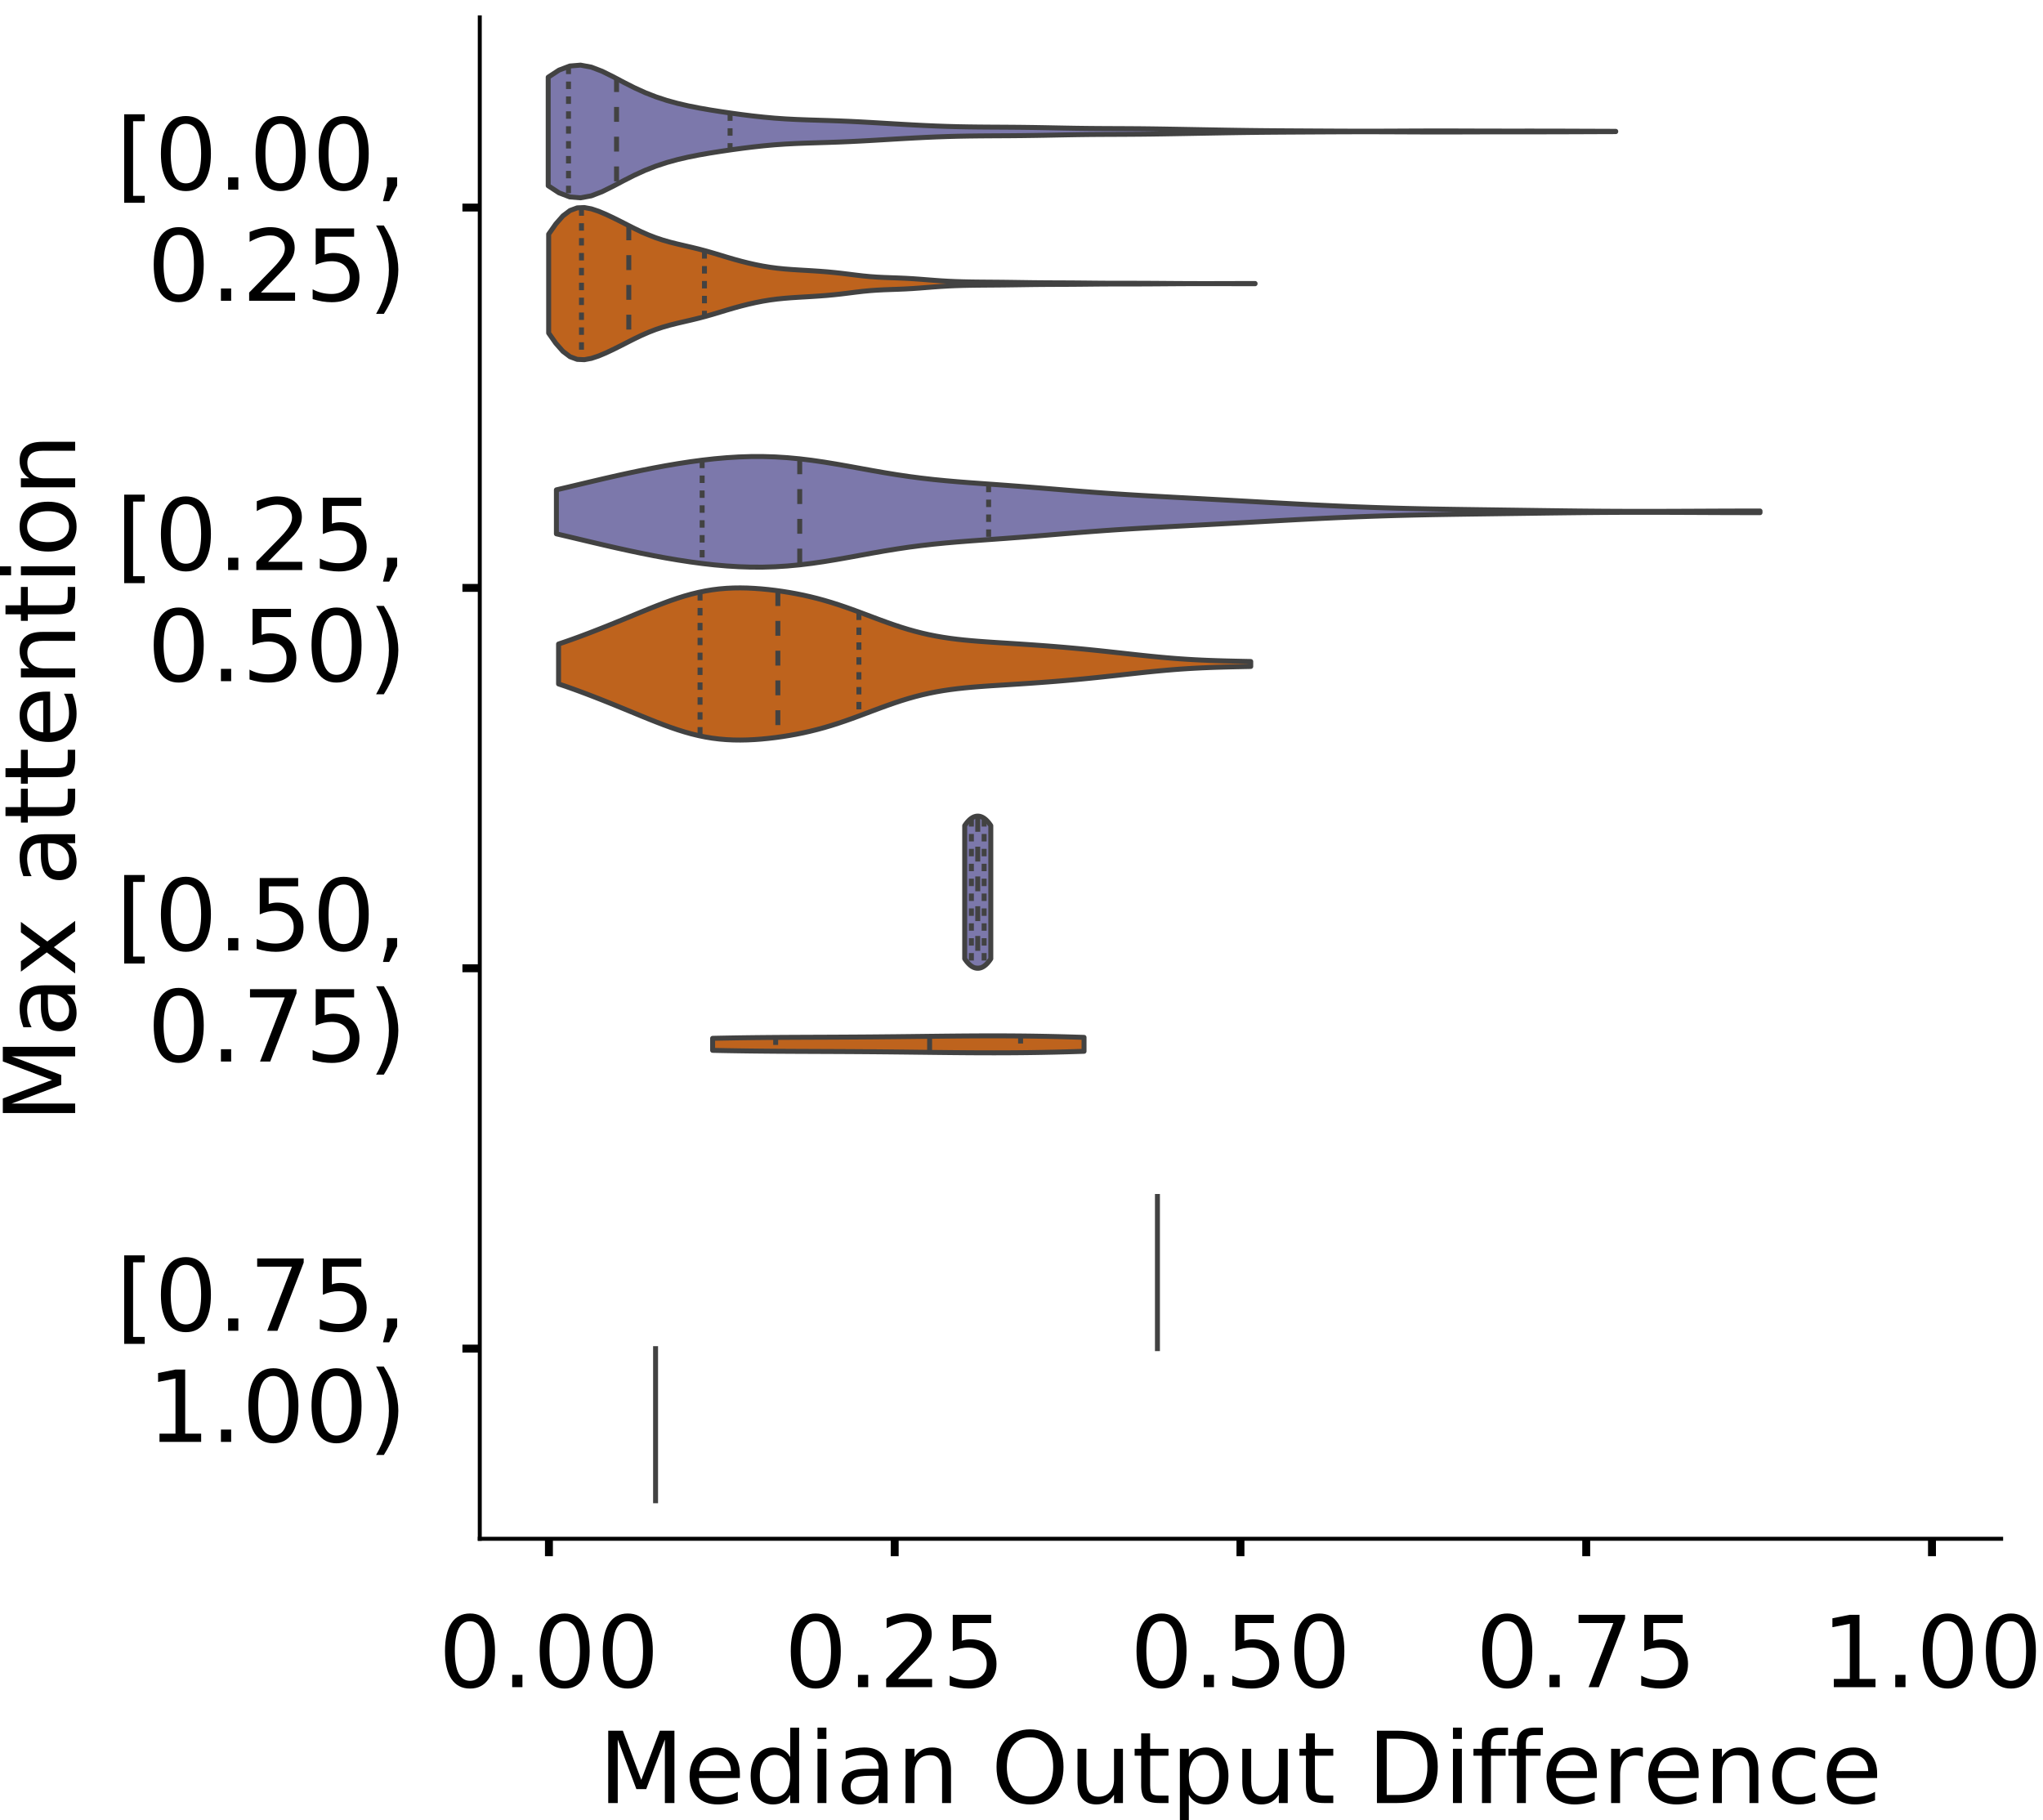 <?xml version="1.0" encoding="utf-8" standalone="no"?>
<!DOCTYPE svg PUBLIC "-//W3C//DTD SVG 1.1//EN"
  "http://www.w3.org/Graphics/SVG/1.1/DTD/svg11.dtd">
<!-- Created with matplotlib (https://matplotlib.org/) -->
<svg height="366.833pt" version="1.1" viewBox="0 0 411.77 366.833" width="411.77pt" xmlns="http://www.w3.org/2000/svg" xmlns:xlink="http://www.w3.org/1999/xlink">
 <defs>
  <style type="text/css">
*{stroke-linecap:butt;stroke-linejoin:round;}
  </style>
 </defs>
 <g id="figure_1">
  <g id="patch_1">
   <path d="M 0 366.833 
L 411.77 366.833 
L 411.77 -0 
L 0 -0 
z
" style="fill:#ffffff;"/>
  </g>
  <g id="axes_1">
   <g id="patch_2">
    <path d="M 96.7 310.133 
L 403.333 310.133 
L 403.333 3.5 
L 96.7 3.5 
z
" style="fill:#ffffff;"/>
   </g>
   <g id="PolyCollection_1">
    <defs>
     <path d="M 110.492 -329.397 
L 110.492 -351.274 
L 112.665 -352.698 
L 114.838 -353.527 
L 117.012 -353.707 
L 119.185 -353.304 
L 121.358 -352.47 
L 123.532 -351.394 
L 125.705 -350.244 
L 127.879 -349.142 
L 130.052 -348.155 
L 132.225 -347.307 
L 134.399 -346.592 
L 136.572 -345.995 
L 138.745 -345.492 
L 140.919 -345.061 
L 143.092 -344.682 
L 145.266 -344.338 
L 147.439 -344.02 
L 149.612 -343.724 
L 151.786 -343.454 
L 153.959 -343.218 
L 156.132 -343.022 
L 158.306 -342.869 
L 160.479 -342.756 
L 162.653 -342.673 
L 164.826 -342.605 
L 166.999 -342.538 
L 169.173 -342.461 
L 171.346 -342.369 
L 173.519 -342.261 
L 175.693 -342.14 
L 177.866 -342.013 
L 180.04 -341.883 
L 182.213 -341.756 
L 184.386 -341.636 
L 186.56 -341.527 
L 188.733 -341.432 
L 190.906 -341.355 
L 193.08 -341.297 
L 195.253 -341.257 
L 197.427 -341.231 
L 199.6 -341.215 
L 201.773 -341.203 
L 203.947 -341.189 
L 206.12 -341.169 
L 208.293 -341.14 
L 210.467 -341.103 
L 212.64 -341.06 
L 214.814 -341.018 
L 216.987 -340.981 
L 219.16 -340.953 
L 221.334 -340.934 
L 223.507 -340.922 
L 225.68 -340.913 
L 227.854 -340.902 
L 230.027 -340.885 
L 232.201 -340.86 
L 234.374 -340.828 
L 236.547 -340.791 
L 238.721 -340.753 
L 240.894 -340.713 
L 243.067 -340.674 
L 245.241 -340.636 
L 247.414 -340.598 
L 249.588 -340.564 
L 251.761 -340.533 
L 253.934 -340.508 
L 256.108 -340.488 
L 258.281 -340.472 
L 260.454 -340.459 
L 262.628 -340.447 
L 264.801 -340.435 
L 266.975 -340.423 
L 269.148 -340.412 
L 271.321 -340.403 
L 273.495 -340.398 
L 275.668 -340.396 
L 277.841 -340.399 
L 280.015 -340.406 
L 282.188 -340.416 
L 284.362 -340.426 
L 286.535 -340.435 
L 288.708 -340.44 
L 290.882 -340.441 
L 293.055 -340.438 
L 295.228 -340.432 
L 297.402 -340.424 
L 299.575 -340.418 
L 301.749 -340.414 
L 303.922 -340.413 
L 306.095 -340.413 
L 308.269 -340.414 
L 310.442 -340.413 
L 312.615 -340.41 
L 314.789 -340.405 
L 316.962 -340.397 
L 319.136 -340.389 
L 321.309 -340.381 
L 323.482 -340.373 
L 325.656 -340.366 
L 325.656 -340.306 
L 325.656 -340.306 
L 323.482 -340.299 
L 321.309 -340.291 
L 319.136 -340.282 
L 316.962 -340.274 
L 314.789 -340.267 
L 312.615 -340.262 
L 310.442 -340.258 
L 308.269 -340.258 
L 306.095 -340.258 
L 303.922 -340.259 
L 301.749 -340.257 
L 299.575 -340.253 
L 297.402 -340.247 
L 295.228 -340.24 
L 293.055 -340.234 
L 290.882 -340.231 
L 288.708 -340.232 
L 286.535 -340.237 
L 284.362 -340.246 
L 282.188 -340.256 
L 280.015 -340.265 
L 277.841 -340.272 
L 275.668 -340.275 
L 273.495 -340.274 
L 271.321 -340.269 
L 269.148 -340.26 
L 266.975 -340.249 
L 264.801 -340.237 
L 262.628 -340.225 
L 260.454 -340.213 
L 258.281 -340.2 
L 256.108 -340.184 
L 253.934 -340.164 
L 251.761 -340.138 
L 249.588 -340.108 
L 247.414 -340.073 
L 245.241 -340.036 
L 243.067 -339.998 
L 240.894 -339.958 
L 238.721 -339.919 
L 236.547 -339.88 
L 234.374 -339.844 
L 232.201 -339.812 
L 230.027 -339.787 
L 227.854 -339.77 
L 225.68 -339.758 
L 223.507 -339.749 
L 221.334 -339.738 
L 219.16 -339.719 
L 216.987 -339.69 
L 214.814 -339.653 
L 212.64 -339.611 
L 210.467 -339.569 
L 208.293 -339.532 
L 206.12 -339.503 
L 203.947 -339.482 
L 201.773 -339.469 
L 199.6 -339.457 
L 197.427 -339.441 
L 195.253 -339.415 
L 193.08 -339.375 
L 190.906 -339.316 
L 188.733 -339.239 
L 186.56 -339.145 
L 184.386 -339.036 
L 182.213 -338.916 
L 180.04 -338.789 
L 177.866 -338.659 
L 175.693 -338.531 
L 173.519 -338.411 
L 171.346 -338.303 
L 169.173 -338.211 
L 166.999 -338.134 
L 164.826 -338.067 
L 162.653 -337.999 
L 160.479 -337.915 
L 158.306 -337.802 
L 156.132 -337.65 
L 153.959 -337.454 
L 151.786 -337.218 
L 149.612 -336.948 
L 147.439 -336.652 
L 145.266 -336.334 
L 143.092 -335.99 
L 140.919 -335.611 
L 138.745 -335.18 
L 136.572 -334.677 
L 134.399 -334.079 
L 132.225 -333.365 
L 130.052 -332.517 
L 127.879 -331.53 
L 125.705 -330.427 
L 123.532 -329.278 
L 121.358 -328.201 
L 119.185 -327.368 
L 117.012 -326.964 
L 114.838 -327.144 
L 112.665 -327.974 
L 110.492 -329.397 
z
" id="m155355446f" style="stroke:#424242;"/>
    </defs>
    <g clip-path="url(#p514b21f9d6)">
     <use style="fill:#7c78ab;stroke:#424242;" x="0" xlink:href="#m155355446f" y="366.833"/>
    </g>
   </g>
   <g id="PolyCollection_2">
    <defs>
     <path d="M 110.584 -299.708 
L 110.584 -319.637 
L 112.022 -321.69 
L 113.46 -323.323 
L 114.898 -324.408 
L 116.337 -324.939 
L 117.775 -325.004 
L 119.213 -324.735 
L 120.651 -324.255 
L 122.089 -323.651 
L 123.528 -322.977 
L 124.966 -322.261 
L 126.404 -321.526 
L 127.842 -320.799 
L 129.28 -320.108 
L 130.719 -319.478 
L 132.157 -318.922 
L 133.595 -318.443 
L 135.033 -318.031 
L 136.471 -317.668 
L 137.91 -317.332 
L 139.348 -317 
L 140.786 -316.65 
L 142.224 -316.269 
L 143.662 -315.858 
L 145.101 -315.425 
L 146.539 -314.99 
L 147.977 -314.569 
L 149.415 -314.176 
L 150.853 -313.815 
L 152.292 -313.491 
L 153.73 -313.209 
L 155.168 -312.972 
L 156.606 -312.782 
L 158.044 -312.634 
L 159.483 -312.52 
L 160.921 -312.427 
L 162.359 -312.343 
L 163.797 -312.256 
L 165.235 -312.16 
L 166.674 -312.048 
L 168.112 -311.913 
L 169.55 -311.756 
L 170.988 -311.58 
L 172.426 -311.399 
L 173.865 -311.23 
L 175.303 -311.09 
L 176.741 -310.985 
L 178.179 -310.912 
L 179.617 -310.859 
L 181.056 -310.809 
L 182.494 -310.747 
L 183.932 -310.665 
L 185.37 -310.563 
L 186.808 -310.45 
L 188.247 -310.338 
L 189.685 -310.236 
L 191.123 -310.152 
L 192.561 -310.088 
L 193.999 -310.042 
L 195.438 -310.011 
L 196.876 -309.991 
L 198.314 -309.978 
L 199.752 -309.967 
L 201.19 -309.956 
L 202.629 -309.941 
L 204.067 -309.922 
L 205.505 -309.901 
L 206.943 -309.88 
L 208.381 -309.861 
L 209.82 -309.847 
L 211.258 -309.837 
L 212.696 -309.83 
L 214.134 -309.825 
L 215.572 -309.818 
L 217.011 -309.808 
L 218.449 -309.795 
L 219.887 -309.78 
L 221.325 -309.766 
L 222.763 -309.756 
L 224.201 -309.749 
L 225.64 -309.747 
L 227.078 -309.746 
L 228.516 -309.746 
L 229.954 -309.743 
L 231.392 -309.737 
L 232.831 -309.728 
L 234.269 -309.718 
L 235.707 -309.707 
L 237.145 -309.697 
L 238.583 -309.689 
L 240.022 -309.683 
L 241.46 -309.679 
L 242.898 -309.678 
L 244.336 -309.678 
L 245.774 -309.681 
L 247.213 -309.684 
L 248.651 -309.689 
L 250.089 -309.694 
L 251.527 -309.697 
L 252.965 -309.698 
L 252.965 -309.647 
L 252.965 -309.647 
L 251.527 -309.648 
L 250.089 -309.651 
L 248.651 -309.656 
L 247.213 -309.661 
L 245.774 -309.664 
L 244.336 -309.667 
L 242.898 -309.667 
L 241.46 -309.666 
L 240.022 -309.662 
L 238.583 -309.656 
L 237.145 -309.648 
L 235.707 -309.638 
L 234.269 -309.627 
L 232.831 -309.617 
L 231.392 -309.608 
L 229.954 -309.602 
L 228.516 -309.599 
L 227.078 -309.599 
L 225.64 -309.598 
L 224.201 -309.596 
L 222.763 -309.589 
L 221.325 -309.579 
L 219.887 -309.565 
L 218.449 -309.55 
L 217.011 -309.537 
L 215.572 -309.527 
L 214.134 -309.52 
L 212.696 -309.515 
L 211.258 -309.508 
L 209.82 -309.498 
L 208.381 -309.484 
L 206.943 -309.465 
L 205.505 -309.444 
L 204.067 -309.423 
L 202.629 -309.404 
L 201.19 -309.389 
L 199.752 -309.378 
L 198.314 -309.367 
L 196.876 -309.354 
L 195.438 -309.334 
L 193.999 -309.303 
L 192.561 -309.257 
L 191.123 -309.193 
L 189.685 -309.109 
L 188.247 -309.007 
L 186.808 -308.895 
L 185.37 -308.782 
L 183.932 -308.68 
L 182.494 -308.598 
L 181.056 -308.536 
L 179.617 -308.486 
L 178.179 -308.433 
L 176.741 -308.36 
L 175.303 -308.255 
L 173.865 -308.115 
L 172.426 -307.946 
L 170.988 -307.765 
L 169.55 -307.589 
L 168.112 -307.432 
L 166.674 -307.297 
L 165.235 -307.185 
L 163.797 -307.089 
L 162.359 -307.002 
L 160.921 -306.918 
L 159.483 -306.825 
L 158.044 -306.711 
L 156.606 -306.563 
L 155.168 -306.373 
L 153.73 -306.136 
L 152.292 -305.854 
L 150.853 -305.53 
L 149.415 -305.169 
L 147.977 -304.776 
L 146.539 -304.355 
L 145.101 -303.92 
L 143.662 -303.487 
L 142.224 -303.076 
L 140.786 -302.695 
L 139.348 -302.345 
L 137.91 -302.013 
L 136.471 -301.677 
L 135.033 -301.314 
L 133.595 -300.902 
L 132.157 -300.423 
L 130.719 -299.867 
L 129.28 -299.237 
L 127.842 -298.546 
L 126.404 -297.819 
L 124.966 -297.084 
L 123.528 -296.368 
L 122.089 -295.694 
L 120.651 -295.09 
L 119.213 -294.61 
L 117.775 -294.341 
L 116.337 -294.406 
L 114.898 -294.937 
L 113.46 -296.022 
L 112.022 -297.655 
L 110.584 -299.708 
z
" id="m1279f530cc" style="stroke:#424242;"/>
    </defs>
    <g clip-path="url(#p514b21f9d6)">
     <use style="fill:#be631d;stroke:#424242;" x="0" xlink:href="#m1279f530cc" y="366.833"/>
    </g>
   </g>
   <g id="PolyCollection_3">
    <defs>
     <path d="M 112.143 -259.245 
L 112.143 -268.11 
L 114.594 -268.687 
L 117.044 -269.269 
L 119.495 -269.851 
L 121.945 -270.423 
L 124.396 -270.981 
L 126.846 -271.519 
L 129.296 -272.033 
L 131.747 -272.519 
L 134.197 -272.973 
L 136.648 -273.39 
L 139.098 -273.766 
L 141.549 -274.095 
L 143.999 -274.371 
L 146.449 -274.587 
L 148.9 -274.738 
L 151.35 -274.817 
L 153.801 -274.82 
L 156.251 -274.745 
L 158.702 -274.591 
L 161.152 -274.363 
L 163.602 -274.066 
L 166.053 -273.71 
L 168.503 -273.309 
L 170.954 -272.877 
L 173.404 -272.431 
L 175.855 -271.986 
L 178.305 -271.558 
L 180.756 -271.159 
L 183.206 -270.796 
L 185.656 -270.475 
L 188.107 -270.195 
L 190.557 -269.953 
L 193.008 -269.74 
L 195.458 -269.549 
L 197.909 -269.37 
L 200.359 -269.195 
L 202.809 -269.017 
L 205.26 -268.833 
L 207.71 -268.641 
L 210.161 -268.443 
L 212.611 -268.241 
L 215.062 -268.039 
L 217.512 -267.841 
L 219.963 -267.651 
L 222.413 -267.471 
L 224.863 -267.302 
L 227.314 -267.144 
L 229.764 -266.995 
L 232.215 -266.854 
L 234.665 -266.718 
L 237.116 -266.585 
L 239.566 -266.454 
L 242.016 -266.322 
L 244.467 -266.189 
L 246.917 -266.055 
L 249.368 -265.919 
L 251.818 -265.782 
L 254.269 -265.645 
L 256.719 -265.508 
L 259.17 -265.374 
L 261.62 -265.242 
L 264.07 -265.115 
L 266.521 -264.992 
L 268.971 -264.877 
L 271.422 -264.768 
L 273.872 -264.668 
L 276.323 -264.577 
L 278.773 -264.495 
L 281.223 -264.422 
L 283.674 -264.358 
L 286.124 -264.303 
L 288.575 -264.254 
L 291.025 -264.212 
L 293.476 -264.174 
L 295.926 -264.139 
L 298.377 -264.105 
L 300.827 -264.072 
L 303.277 -264.038 
L 305.728 -264.005 
L 308.178 -263.971 
L 310.629 -263.937 
L 313.079 -263.904 
L 315.53 -263.873 
L 317.98 -263.845 
L 320.43 -263.821 
L 322.881 -263.801 
L 325.331 -263.787 
L 327.782 -263.777 
L 330.232 -263.773 
L 332.683 -263.773 
L 335.133 -263.778 
L 337.583 -263.786 
L 340.034 -263.796 
L 342.484 -263.807 
L 344.935 -263.819 
L 347.385 -263.829 
L 349.836 -263.836 
L 352.286 -263.841 
L 354.737 -263.842 
L 354.737 -263.513 
L 354.737 -263.513 
L 352.286 -263.514 
L 349.836 -263.519 
L 347.385 -263.526 
L 344.935 -263.536 
L 342.484 -263.548 
L 340.034 -263.559 
L 337.583 -263.569 
L 335.133 -263.577 
L 332.683 -263.582 
L 330.232 -263.582 
L 327.782 -263.578 
L 325.331 -263.568 
L 322.881 -263.554 
L 320.43 -263.534 
L 317.98 -263.51 
L 315.53 -263.482 
L 313.079 -263.451 
L 310.629 -263.418 
L 308.178 -263.384 
L 305.728 -263.35 
L 303.277 -263.317 
L 300.827 -263.283 
L 298.377 -263.25 
L 295.926 -263.216 
L 293.476 -263.181 
L 291.025 -263.143 
L 288.575 -263.101 
L 286.124 -263.052 
L 283.674 -262.997 
L 281.223 -262.933 
L 278.773 -262.86 
L 276.323 -262.778 
L 273.872 -262.687 
L 271.422 -262.587 
L 268.971 -262.478 
L 266.521 -262.363 
L 264.07 -262.24 
L 261.62 -262.113 
L 259.17 -261.981 
L 256.719 -261.847 
L 254.269 -261.71 
L 251.818 -261.573 
L 249.368 -261.436 
L 246.917 -261.3 
L 244.467 -261.166 
L 242.016 -261.033 
L 239.566 -260.901 
L 237.116 -260.77 
L 234.665 -260.637 
L 232.215 -260.501 
L 229.764 -260.36 
L 227.314 -260.211 
L 224.863 -260.053 
L 222.413 -259.884 
L 219.963 -259.704 
L 217.512 -259.514 
L 215.062 -259.316 
L 212.611 -259.114 
L 210.161 -258.912 
L 207.71 -258.714 
L 205.26 -258.522 
L 202.809 -258.338 
L 200.359 -258.16 
L 197.909 -257.985 
L 195.458 -257.806 
L 193.008 -257.615 
L 190.557 -257.402 
L 188.107 -257.16 
L 185.656 -256.88 
L 183.206 -256.559 
L 180.756 -256.196 
L 178.305 -255.797 
L 175.855 -255.369 
L 173.404 -254.924 
L 170.954 -254.478 
L 168.503 -254.046 
L 166.053 -253.645 
L 163.602 -253.289 
L 161.152 -252.992 
L 158.702 -252.764 
L 156.251 -252.61 
L 153.801 -252.535 
L 151.35 -252.538 
L 148.9 -252.617 
L 146.449 -252.768 
L 143.999 -252.984 
L 141.549 -253.26 
L 139.098 -253.589 
L 136.648 -253.965 
L 134.197 -254.382 
L 131.747 -254.836 
L 129.296 -255.322 
L 126.846 -255.836 
L 124.396 -256.374 
L 121.945 -256.932 
L 119.495 -257.504 
L 117.044 -258.086 
L 114.594 -258.668 
L 112.143 -259.245 
z
" id="m136eee5a86" style="stroke:#424242;"/>
    </defs>
    <g clip-path="url(#p514b21f9d6)">
     <use style="fill:#7c78ab;stroke:#424242;" x="0" xlink:href="#m136eee5a86" y="366.833"/>
    </g>
   </g>
   <g id="PolyCollection_4">
    <defs>
     <path d="M 112.58 -228.991 
L 112.58 -237.037 
L 113.989 -237.515 
L 115.398 -238.011 
L 116.808 -238.525 
L 118.217 -239.053 
L 119.626 -239.594 
L 121.035 -240.145 
L 122.444 -240.706 
L 123.854 -241.275 
L 125.263 -241.85 
L 126.672 -242.43 
L 128.081 -243.011 
L 129.49 -243.591 
L 130.9 -244.163 
L 132.309 -244.723 
L 133.718 -245.264 
L 135.127 -245.78 
L 136.536 -246.262 
L 137.946 -246.704 
L 139.355 -247.1 
L 140.764 -247.444 
L 142.173 -247.734 
L 143.582 -247.967 
L 144.991 -248.142 
L 146.401 -248.262 
L 147.81 -248.328 
L 149.219 -248.346 
L 150.628 -248.319 
L 152.037 -248.251 
L 153.447 -248.148 
L 154.856 -248.012 
L 156.265 -247.845 
L 157.674 -247.649 
L 159.083 -247.425 
L 160.493 -247.17 
L 161.902 -246.885 
L 163.311 -246.568 
L 164.72 -246.218 
L 166.129 -245.834 
L 167.539 -245.417 
L 168.948 -244.969 
L 170.357 -244.493 
L 171.766 -243.993 
L 173.175 -243.476 
L 174.585 -242.948 
L 175.994 -242.418 
L 177.403 -241.892 
L 178.812 -241.379 
L 180.221 -240.887 
L 181.631 -240.421 
L 183.04 -239.988 
L 184.449 -239.591 
L 185.858 -239.232 
L 187.267 -238.913 
L 188.676 -238.633 
L 190.086 -238.389 
L 191.495 -238.179 
L 192.904 -237.999 
L 194.313 -237.845 
L 195.722 -237.712 
L 197.132 -237.595 
L 198.541 -237.491 
L 199.95 -237.394 
L 201.359 -237.303 
L 202.768 -237.214 
L 204.178 -237.125 
L 205.587 -237.034 
L 206.996 -236.94 
L 208.405 -236.842 
L 209.814 -236.741 
L 211.224 -236.634 
L 212.633 -236.523 
L 214.042 -236.407 
L 215.451 -236.285 
L 216.86 -236.157 
L 218.27 -236.024 
L 219.679 -235.886 
L 221.088 -235.742 
L 222.497 -235.594 
L 223.906 -235.442 
L 225.315 -235.287 
L 226.725 -235.131 
L 228.134 -234.975 
L 229.543 -234.821 
L 230.952 -234.671 
L 232.361 -234.527 
L 233.771 -234.391 
L 235.18 -234.264 
L 236.589 -234.148 
L 237.998 -234.043 
L 239.407 -233.95 
L 240.817 -233.868 
L 242.226 -233.798 
L 243.635 -233.738 
L 245.044 -233.687 
L 246.453 -233.643 
L 247.863 -233.606 
L 249.272 -233.573 
L 250.681 -233.543 
L 252.09 -233.514 
L 252.09 -232.514 
L 252.09 -232.514 
L 250.681 -232.485 
L 249.272 -232.455 
L 247.863 -232.422 
L 246.453 -232.385 
L 245.044 -232.342 
L 243.635 -232.291 
L 242.226 -232.231 
L 240.817 -232.16 
L 239.407 -232.079 
L 237.998 -231.986 
L 236.589 -231.88 
L 235.18 -231.764 
L 233.771 -231.637 
L 232.361 -231.501 
L 230.952 -231.357 
L 229.543 -231.207 
L 228.134 -231.053 
L 226.725 -230.898 
L 225.315 -230.741 
L 223.906 -230.587 
L 222.497 -230.435 
L 221.088 -230.286 
L 219.679 -230.143 
L 218.27 -230.004 
L 216.86 -229.871 
L 215.451 -229.744 
L 214.042 -229.622 
L 212.633 -229.505 
L 211.224 -229.394 
L 209.814 -229.288 
L 208.405 -229.186 
L 206.996 -229.088 
L 205.587 -228.995 
L 204.178 -228.904 
L 202.768 -228.815 
L 201.359 -228.725 
L 199.95 -228.634 
L 198.541 -228.538 
L 197.132 -228.433 
L 195.722 -228.316 
L 194.313 -228.183 
L 192.904 -228.029 
L 191.495 -227.849 
L 190.086 -227.639 
L 188.676 -227.396 
L 187.267 -227.115 
L 185.858 -226.796 
L 184.449 -226.437 
L 183.04 -226.04 
L 181.631 -225.607 
L 180.221 -225.141 
L 178.812 -224.649 
L 177.403 -224.136 
L 175.994 -223.611 
L 174.585 -223.08 
L 173.175 -222.552 
L 171.766 -222.035 
L 170.357 -221.536 
L 168.948 -221.06 
L 167.539 -220.611 
L 166.129 -220.194 
L 164.72 -219.811 
L 163.311 -219.46 
L 161.902 -219.143 
L 160.493 -218.858 
L 159.083 -218.604 
L 157.674 -218.379 
L 156.265 -218.183 
L 154.856 -218.017 
L 153.447 -217.88 
L 152.037 -217.777 
L 150.628 -217.71 
L 149.219 -217.683 
L 147.81 -217.7 
L 146.401 -217.767 
L 144.991 -217.886 
L 143.582 -218.062 
L 142.173 -218.294 
L 140.764 -218.584 
L 139.355 -218.928 
L 137.946 -219.324 
L 136.536 -219.767 
L 135.127 -220.249 
L 133.718 -220.764 
L 132.309 -221.305 
L 130.9 -221.865 
L 129.49 -222.438 
L 128.081 -223.017 
L 126.672 -223.598 
L 125.263 -224.178 
L 123.854 -224.753 
L 122.444 -225.322 
L 121.035 -225.883 
L 119.626 -226.435 
L 118.217 -226.975 
L 116.808 -227.503 
L 115.398 -228.017 
L 113.989 -228.514 
L 112.58 -228.991 
z
" id="m8c2319baa4" style="stroke:#424242;"/>
    </defs>
    <g clip-path="url(#p514b21f9d6)">
     <use style="fill:#be631d;stroke:#424242;" x="0" xlink:href="#m8c2319baa4" y="366.833"/>
    </g>
   </g>
   <g id="PolyCollection_5">
    <defs>
     <path d="M 194.438 -173.602 
L 194.438 -200.437 
L 194.492 -200.516 
L 194.545 -200.593 
L 194.598 -200.669 
L 194.651 -200.742 
L 194.704 -200.815 
L 194.757 -200.885 
L 194.81 -200.954 
L 194.863 -201.021 
L 194.917 -201.086 
L 194.97 -201.15 
L 195.023 -201.212 
L 195.076 -201.272 
L 195.129 -201.33 
L 195.182 -201.387 
L 195.235 -201.442 
L 195.289 -201.495 
L 195.342 -201.547 
L 195.395 -201.597 
L 195.448 -201.645 
L 195.501 -201.692 
L 195.554 -201.737 
L 195.607 -201.78 
L 195.66 -201.821 
L 195.714 -201.861 
L 195.767 -201.9 
L 195.82 -201.936 
L 195.873 -201.971 
L 195.926 -202.005 
L 195.979 -202.037 
L 196.032 -202.067 
L 196.085 -202.096 
L 196.139 -202.123 
L 196.192 -202.148 
L 196.245 -202.172 
L 196.298 -202.195 
L 196.351 -202.216 
L 196.404 -202.235 
L 196.457 -202.253 
L 196.51 -202.269 
L 196.564 -202.284 
L 196.617 -202.298 
L 196.67 -202.309 
L 196.723 -202.32 
L 196.776 -202.329 
L 196.829 -202.336 
L 196.882 -202.342 
L 196.935 -202.346 
L 196.989 -202.349 
L 197.042 -202.351 
L 197.095 -202.351 
L 197.148 -202.349 
L 197.201 -202.346 
L 197.254 -202.342 
L 197.307 -202.336 
L 197.361 -202.329 
L 197.414 -202.32 
L 197.467 -202.309 
L 197.52 -202.298 
L 197.573 -202.284 
L 197.626 -202.269 
L 197.679 -202.253 
L 197.732 -202.235 
L 197.786 -202.216 
L 197.839 -202.195 
L 197.892 -202.172 
L 197.945 -202.148 
L 197.998 -202.123 
L 198.051 -202.096 
L 198.104 -202.067 
L 198.157 -202.037 
L 198.211 -202.005 
L 198.264 -201.971 
L 198.317 -201.936 
L 198.37 -201.9 
L 198.423 -201.861 
L 198.476 -201.821 
L 198.529 -201.78 
L 198.582 -201.737 
L 198.636 -201.692 
L 198.689 -201.645 
L 198.742 -201.597 
L 198.795 -201.547 
L 198.848 -201.495 
L 198.901 -201.442 
L 198.954 -201.387 
L 199.007 -201.33 
L 199.061 -201.272 
L 199.114 -201.212 
L 199.167 -201.15 
L 199.22 -201.086 
L 199.273 -201.021 
L 199.326 -200.954 
L 199.379 -200.885 
L 199.433 -200.815 
L 199.486 -200.742 
L 199.539 -200.669 
L 199.592 -200.593 
L 199.645 -200.516 
L 199.698 -200.437 
L 199.698 -173.602 
L 199.698 -173.602 
L 199.645 -173.523 
L 199.592 -173.445 
L 199.539 -173.37 
L 199.486 -173.296 
L 199.433 -173.224 
L 199.379 -173.153 
L 199.326 -173.084 
L 199.273 -173.017 
L 199.22 -172.952 
L 199.167 -172.889 
L 199.114 -172.827 
L 199.061 -172.766 
L 199.007 -172.708 
L 198.954 -172.651 
L 198.901 -172.596 
L 198.848 -172.543 
L 198.795 -172.491 
L 198.742 -172.441 
L 198.689 -172.393 
L 198.636 -172.347 
L 198.582 -172.302 
L 198.529 -172.259 
L 198.476 -172.217 
L 198.423 -172.177 
L 198.37 -172.139 
L 198.317 -172.102 
L 198.264 -172.067 
L 198.211 -172.033 
L 198.157 -172.002 
L 198.104 -171.971 
L 198.051 -171.943 
L 197.998 -171.916 
L 197.945 -171.89 
L 197.892 -171.866 
L 197.839 -171.843 
L 197.786 -171.823 
L 197.732 -171.803 
L 197.679 -171.785 
L 197.626 -171.769 
L 197.573 -171.754 
L 197.52 -171.741 
L 197.467 -171.729 
L 197.414 -171.719 
L 197.361 -171.71 
L 197.307 -171.702 
L 197.254 -171.696 
L 197.201 -171.692 
L 197.148 -171.689 
L 197.095 -171.688 
L 197.042 -171.688 
L 196.989 -171.689 
L 196.935 -171.692 
L 196.882 -171.696 
L 196.829 -171.702 
L 196.776 -171.71 
L 196.723 -171.719 
L 196.67 -171.729 
L 196.617 -171.741 
L 196.564 -171.754 
L 196.51 -171.769 
L 196.457 -171.785 
L 196.404 -171.803 
L 196.351 -171.823 
L 196.298 -171.843 
L 196.245 -171.866 
L 196.192 -171.89 
L 196.139 -171.916 
L 196.085 -171.943 
L 196.032 -171.971 
L 195.979 -172.002 
L 195.926 -172.033 
L 195.873 -172.067 
L 195.82 -172.102 
L 195.767 -172.139 
L 195.714 -172.177 
L 195.66 -172.217 
L 195.607 -172.259 
L 195.554 -172.302 
L 195.501 -172.347 
L 195.448 -172.393 
L 195.395 -172.441 
L 195.342 -172.491 
L 195.289 -172.543 
L 195.235 -172.596 
L 195.182 -172.651 
L 195.129 -172.708 
L 195.076 -172.766 
L 195.023 -172.827 
L 194.97 -172.889 
L 194.917 -172.952 
L 194.863 -173.017 
L 194.81 -173.084 
L 194.757 -173.153 
L 194.704 -173.224 
L 194.651 -173.296 
L 194.598 -173.37 
L 194.545 -173.445 
L 194.492 -173.523 
L 194.438 -173.602 
z
" id="mbe74063dd2" style="stroke:#424242;"/>
    </defs>
    <g clip-path="url(#p514b21f9d6)">
     <use style="fill:#7c78ab;stroke:#424242;" x="0" xlink:href="#mbe74063dd2" y="366.833"/>
    </g>
   </g>
   <g id="PolyCollection_6">
    <defs>
     <path d="M 143.63 -155.144 
L 143.63 -157.568 
L 144.387 -157.584 
L 145.143 -157.6 
L 145.899 -157.614 
L 146.655 -157.628 
L 147.411 -157.641 
L 148.167 -157.654 
L 148.924 -157.666 
L 149.68 -157.677 
L 150.436 -157.687 
L 151.192 -157.697 
L 151.948 -157.706 
L 152.704 -157.714 
L 153.461 -157.722 
L 154.217 -157.729 
L 154.973 -157.736 
L 155.729 -157.742 
L 156.485 -157.747 
L 157.241 -157.753 
L 157.998 -157.757 
L 158.754 -157.762 
L 159.51 -157.766 
L 160.266 -157.77 
L 161.022 -157.773 
L 161.778 -157.777 
L 162.535 -157.78 
L 163.291 -157.783 
L 164.047 -157.786 
L 164.803 -157.789 
L 165.559 -157.792 
L 166.315 -157.795 
L 167.072 -157.798 
L 167.828 -157.802 
L 168.584 -157.805 
L 169.34 -157.809 
L 170.096 -157.813 
L 170.852 -157.817 
L 171.609 -157.821 
L 172.365 -157.826 
L 173.121 -157.831 
L 173.877 -157.836 
L 174.633 -157.841 
L 175.39 -157.847 
L 176.146 -157.853 
L 176.902 -157.86 
L 177.658 -157.867 
L 178.414 -157.874 
L 179.17 -157.881 
L 179.927 -157.889 
L 180.683 -157.896 
L 181.439 -157.905 
L 182.195 -157.913 
L 182.951 -157.921 
L 183.707 -157.93 
L 184.464 -157.939 
L 185.22 -157.947 
L 185.976 -157.956 
L 186.732 -157.965 
L 187.488 -157.974 
L 188.244 -157.982 
L 189.001 -157.991 
L 189.757 -157.999 
L 190.513 -158.007 
L 191.269 -158.015 
L 192.025 -158.022 
L 192.781 -158.029 
L 193.538 -158.036 
L 194.294 -158.042 
L 195.05 -158.047 
L 195.806 -158.052 
L 196.562 -158.056 
L 197.318 -158.06 
L 198.075 -158.063 
L 198.831 -158.065 
L 199.587 -158.066 
L 200.343 -158.066 
L 201.099 -158.066 
L 201.855 -158.064 
L 202.612 -158.061 
L 203.368 -158.058 
L 204.124 -158.053 
L 204.88 -158.047 
L 205.636 -158.041 
L 206.392 -158.033 
L 207.149 -158.024 
L 207.905 -158.014 
L 208.661 -158.002 
L 209.417 -157.99 
L 210.173 -157.976 
L 210.929 -157.962 
L 211.686 -157.946 
L 212.442 -157.929 
L 213.198 -157.911 
L 213.954 -157.892 
L 214.71 -157.872 
L 215.466 -157.851 
L 216.223 -157.829 
L 216.979 -157.806 
L 217.735 -157.783 
L 218.491 -157.758 
L 218.491 -154.954 
L 218.491 -154.954 
L 217.735 -154.929 
L 216.979 -154.905 
L 216.223 -154.882 
L 215.466 -154.86 
L 214.71 -154.839 
L 213.954 -154.819 
L 213.198 -154.8 
L 212.442 -154.782 
L 211.686 -154.766 
L 210.929 -154.75 
L 210.173 -154.735 
L 209.417 -154.722 
L 208.661 -154.709 
L 207.905 -154.698 
L 207.149 -154.688 
L 206.392 -154.679 
L 205.636 -154.671 
L 204.88 -154.664 
L 204.124 -154.659 
L 203.368 -154.654 
L 202.612 -154.65 
L 201.855 -154.648 
L 201.099 -154.646 
L 200.343 -154.645 
L 199.587 -154.646 
L 198.831 -154.647 
L 198.075 -154.649 
L 197.318 -154.652 
L 196.562 -154.655 
L 195.806 -154.659 
L 195.05 -154.664 
L 194.294 -154.67 
L 193.538 -154.676 
L 192.781 -154.682 
L 192.025 -154.689 
L 191.269 -154.697 
L 190.513 -154.705 
L 189.757 -154.713 
L 189.001 -154.721 
L 188.244 -154.729 
L 187.488 -154.738 
L 186.732 -154.747 
L 185.976 -154.756 
L 185.22 -154.764 
L 184.464 -154.773 
L 183.707 -154.782 
L 182.951 -154.79 
L 182.195 -154.799 
L 181.439 -154.807 
L 180.683 -154.815 
L 179.927 -154.823 
L 179.17 -154.831 
L 178.414 -154.838 
L 177.658 -154.845 
L 176.902 -154.852 
L 176.146 -154.858 
L 175.39 -154.864 
L 174.633 -154.87 
L 173.877 -154.876 
L 173.121 -154.881 
L 172.365 -154.886 
L 171.609 -154.89 
L 170.852 -154.895 
L 170.096 -154.899 
L 169.34 -154.903 
L 168.584 -154.906 
L 167.828 -154.91 
L 167.072 -154.913 
L 166.315 -154.916 
L 165.559 -154.919 
L 164.803 -154.923 
L 164.047 -154.926 
L 163.291 -154.929 
L 162.535 -154.932 
L 161.778 -154.935 
L 161.022 -154.938 
L 160.266 -154.942 
L 159.51 -154.946 
L 158.754 -154.95 
L 157.998 -154.954 
L 157.241 -154.959 
L 156.485 -154.964 
L 155.729 -154.97 
L 154.973 -154.976 
L 154.217 -154.983 
L 153.461 -154.99 
L 152.704 -154.998 
L 151.948 -155.006 
L 151.192 -155.015 
L 150.436 -155.025 
L 149.68 -155.035 
L 148.924 -155.046 
L 148.167 -155.058 
L 147.411 -155.07 
L 146.655 -155.083 
L 145.899 -155.097 
L 145.143 -155.112 
L 144.387 -155.128 
L 143.63 -155.144 
z
" id="m9eddb5dd16" style="stroke:#424242;"/>
    </defs>
    <g clip-path="url(#p514b21f9d6)">
     <use style="fill:#be631d;stroke:#424242;" x="0" xlink:href="#m9eddb5dd16" y="366.833"/>
    </g>
   </g>
   <g id="patch_3">
    <path clip-path="url(#p514b21f9d6)" d="M 110.638 41.829 
L 110.638 41.829 
L 110.638 41.829 
L 110.638 41.829 
z
" style="fill:#7c78ab;stroke:#424242;stroke-linejoin:miter;stroke-width:0.5;"/>
   </g>
   <g id="patch_4">
    <path clip-path="url(#p514b21f9d6)" d="M 110.638 41.829 
L 110.638 41.829 
L 110.638 41.829 
L 110.638 41.829 
z
" style="fill:#be631d;stroke:#424242;stroke-linejoin:miter;stroke-width:0.5;"/>
   </g>
   <g id="matplotlib.axis_1">
    <g id="xtick_1">
     <g id="line2d_1">
      <defs>
       <path d="M 0 0 
L 0 3.5 
" id="m9b857641af" style="stroke:#000000;stroke-width:1.6;"/>
      </defs>
      <g>
       <use style="stroke:#000000;stroke-width:1.6;" x="110.638" xlink:href="#m9b857641af" y="310.133"/>
      </g>
     </g>
     <g id="text_1">
      <!-- 0.00 -->
      <defs>
       <path d="M 31.781 66.406 
Q 24.172 66.406 20.328 58.906 
Q 16.5 51.422 16.5 36.375 
Q 16.5 21.391 20.328 13.891 
Q 24.172 6.391 31.781 6.391 
Q 39.453 6.391 43.281 13.891 
Q 47.125 21.391 47.125 36.375 
Q 47.125 51.422 43.281 58.906 
Q 39.453 66.406 31.781 66.406 
z
M 31.781 74.219 
Q 44.047 74.219 50.516 64.516 
Q 56.984 54.828 56.984 36.375 
Q 56.984 17.969 50.516 8.266 
Q 44.047 -1.422 31.781 -1.422 
Q 19.531 -1.422 13.062 8.266 
Q 6.594 17.969 6.594 36.375 
Q 6.594 54.828 13.062 64.516 
Q 19.531 74.219 31.781 74.219 
z
" id="DejaVuSans-48"/>
       <path d="M 10.688 12.406 
L 21 12.406 
L 21 0 
L 10.688 0 
z
" id="DejaVuSans-46"/>
      </defs>
      <g transform="translate(88.372 340.03)scale(0.2 -0.2)">
       <use xlink:href="#DejaVuSans-48"/>
       <use x="63.623" xlink:href="#DejaVuSans-46"/>
       <use x="95.41" xlink:href="#DejaVuSans-48"/>
       <use x="159.033" xlink:href="#DejaVuSans-48"/>
      </g>
     </g>
    </g>
    <g id="xtick_2">
     <g id="line2d_2">
      <g>
       <use style="stroke:#000000;stroke-width:1.6;" x="180.327" xlink:href="#m9b857641af" y="310.133"/>
      </g>
     </g>
     <g id="text_2">
      <!-- 0.25 -->
      <defs>
       <path d="M 19.188 8.297 
L 53.609 8.297 
L 53.609 0 
L 7.328 0 
L 7.328 8.297 
Q 12.938 14.109 22.625 23.891 
Q 32.328 33.688 34.812 36.531 
Q 39.547 41.844 41.422 45.531 
Q 43.312 49.219 43.312 52.781 
Q 43.312 58.594 39.234 62.25 
Q 35.156 65.922 28.609 65.922 
Q 23.969 65.922 18.812 64.312 
Q 13.672 62.703 7.812 59.422 
L 7.812 69.391 
Q 13.766 71.781 18.938 73 
Q 24.125 74.219 28.422 74.219 
Q 39.75 74.219 46.484 68.547 
Q 53.219 62.891 53.219 53.422 
Q 53.219 48.922 51.531 44.891 
Q 49.859 40.875 45.406 35.406 
Q 44.188 33.984 37.641 27.219 
Q 31.109 20.453 19.188 8.297 
z
" id="DejaVuSans-50"/>
       <path d="M 10.797 72.906 
L 49.516 72.906 
L 49.516 64.594 
L 19.828 64.594 
L 19.828 46.734 
Q 21.969 47.469 24.109 47.828 
Q 26.266 48.188 28.422 48.188 
Q 40.625 48.188 47.75 41.5 
Q 54.891 34.812 54.891 23.391 
Q 54.891 11.625 47.562 5.094 
Q 40.234 -1.422 26.906 -1.422 
Q 22.312 -1.422 17.547 -0.641 
Q 12.797 0.141 7.719 1.703 
L 7.719 11.625 
Q 12.109 9.234 16.797 8.062 
Q 21.484 6.891 26.703 6.891 
Q 35.156 6.891 40.078 11.328 
Q 45.016 15.766 45.016 23.391 
Q 45.016 31 40.078 35.438 
Q 35.156 39.891 26.703 39.891 
Q 22.75 39.891 18.812 39.016 
Q 14.891 38.141 10.797 36.281 
z
" id="DejaVuSans-53"/>
      </defs>
      <g transform="translate(158.062 340.03)scale(0.2 -0.2)">
       <use xlink:href="#DejaVuSans-48"/>
       <use x="63.623" xlink:href="#DejaVuSans-46"/>
       <use x="95.41" xlink:href="#DejaVuSans-50"/>
       <use x="159.033" xlink:href="#DejaVuSans-53"/>
      </g>
     </g>
    </g>
    <g id="xtick_3">
     <g id="line2d_3">
      <g>
       <use style="stroke:#000000;stroke-width:1.6;" x="250.017" xlink:href="#m9b857641af" y="310.133"/>
      </g>
     </g>
     <g id="text_3">
      <!-- 0.50 -->
      <g transform="translate(227.751 340.03)scale(0.2 -0.2)">
       <use xlink:href="#DejaVuSans-48"/>
       <use x="63.623" xlink:href="#DejaVuSans-46"/>
       <use x="95.41" xlink:href="#DejaVuSans-53"/>
       <use x="159.033" xlink:href="#DejaVuSans-48"/>
      </g>
     </g>
    </g>
    <g id="xtick_4">
     <g id="line2d_4">
      <g>
       <use style="stroke:#000000;stroke-width:1.6;" x="319.706" xlink:href="#m9b857641af" y="310.133"/>
      </g>
     </g>
     <g id="text_4">
      <!-- 0.75 -->
      <defs>
       <path d="M 8.203 72.906 
L 55.078 72.906 
L 55.078 68.703 
L 28.609 0 
L 18.312 0 
L 43.219 64.594 
L 8.203 64.594 
z
" id="DejaVuSans-55"/>
      </defs>
      <g transform="translate(297.44 340.03)scale(0.2 -0.2)">
       <use xlink:href="#DejaVuSans-48"/>
       <use x="63.623" xlink:href="#DejaVuSans-46"/>
       <use x="95.41" xlink:href="#DejaVuSans-55"/>
       <use x="159.033" xlink:href="#DejaVuSans-53"/>
      </g>
     </g>
    </g>
    <g id="xtick_5">
     <g id="line2d_5">
      <g>
       <use style="stroke:#000000;stroke-width:1.6;" x="389.395" xlink:href="#m9b857641af" y="310.133"/>
      </g>
     </g>
     <g id="text_5">
      <!-- 1.00 -->
      <defs>
       <path d="M 12.406 8.297 
L 28.516 8.297 
L 28.516 63.922 
L 10.984 60.406 
L 10.984 69.391 
L 28.422 72.906 
L 38.281 72.906 
L 38.281 8.297 
L 54.391 8.297 
L 54.391 0 
L 12.406 0 
z
" id="DejaVuSans-49"/>
      </defs>
      <g transform="translate(367.13 340.03)scale(0.2 -0.2)">
       <use xlink:href="#DejaVuSans-49"/>
       <use x="63.623" xlink:href="#DejaVuSans-46"/>
       <use x="95.41" xlink:href="#DejaVuSans-48"/>
       <use x="159.033" xlink:href="#DejaVuSans-48"/>
      </g>
     </g>
    </g>
    <g id="text_6">
     <!-- Median Output Difference -->
     <defs>
      <path d="M 9.812 72.906 
L 24.516 72.906 
L 43.109 23.297 
L 61.812 72.906 
L 76.516 72.906 
L 76.516 0 
L 66.891 0 
L 66.891 64.016 
L 48.094 14.016 
L 38.188 14.016 
L 19.391 64.016 
L 19.391 0 
L 9.812 0 
z
" id="DejaVuSans-77"/>
      <path d="M 56.203 29.594 
L 56.203 25.203 
L 14.891 25.203 
Q 15.484 15.922 20.484 11.062 
Q 25.484 6.203 34.422 6.203 
Q 39.594 6.203 44.453 7.469 
Q 49.312 8.734 54.109 11.281 
L 54.109 2.781 
Q 49.266 0.734 44.188 -0.344 
Q 39.109 -1.422 33.891 -1.422 
Q 20.797 -1.422 13.156 6.188 
Q 5.516 13.812 5.516 26.812 
Q 5.516 40.234 12.766 48.109 
Q 20.016 56 32.328 56 
Q 43.359 56 49.781 48.891 
Q 56.203 41.797 56.203 29.594 
z
M 47.219 32.234 
Q 47.125 39.594 43.094 43.984 
Q 39.062 48.391 32.422 48.391 
Q 24.906 48.391 20.391 44.141 
Q 15.875 39.891 15.188 32.172 
z
" id="DejaVuSans-101"/>
      <path d="M 45.406 46.391 
L 45.406 75.984 
L 54.391 75.984 
L 54.391 0 
L 45.406 0 
L 45.406 8.203 
Q 42.578 3.328 38.25 0.953 
Q 33.938 -1.422 27.875 -1.422 
Q 17.969 -1.422 11.734 6.484 
Q 5.516 14.406 5.516 27.297 
Q 5.516 40.188 11.734 48.094 
Q 17.969 56 27.875 56 
Q 33.938 56 38.25 53.625 
Q 42.578 51.266 45.406 46.391 
z
M 14.797 27.297 
Q 14.797 17.391 18.875 11.75 
Q 22.953 6.109 30.078 6.109 
Q 37.203 6.109 41.297 11.75 
Q 45.406 17.391 45.406 27.297 
Q 45.406 37.203 41.297 42.844 
Q 37.203 48.484 30.078 48.484 
Q 22.953 48.484 18.875 42.844 
Q 14.797 37.203 14.797 27.297 
z
" id="DejaVuSans-100"/>
      <path d="M 9.422 54.688 
L 18.406 54.688 
L 18.406 0 
L 9.422 0 
z
M 9.422 75.984 
L 18.406 75.984 
L 18.406 64.594 
L 9.422 64.594 
z
" id="DejaVuSans-105"/>
      <path d="M 34.281 27.484 
Q 23.391 27.484 19.188 25 
Q 14.984 22.516 14.984 16.5 
Q 14.984 11.719 18.141 8.906 
Q 21.297 6.109 26.703 6.109 
Q 34.188 6.109 38.703 11.406 
Q 43.219 16.703 43.219 25.484 
L 43.219 27.484 
z
M 52.203 31.203 
L 52.203 0 
L 43.219 0 
L 43.219 8.297 
Q 40.141 3.328 35.547 0.953 
Q 30.953 -1.422 24.312 -1.422 
Q 15.922 -1.422 10.953 3.297 
Q 6 8.016 6 15.922 
Q 6 25.141 12.172 29.828 
Q 18.359 34.516 30.609 34.516 
L 43.219 34.516 
L 43.219 35.406 
Q 43.219 41.609 39.141 45 
Q 35.062 48.391 27.688 48.391 
Q 23 48.391 18.547 47.266 
Q 14.109 46.141 10.016 43.891 
L 10.016 52.203 
Q 14.938 54.109 19.578 55.047 
Q 24.219 56 28.609 56 
Q 40.484 56 46.344 49.844 
Q 52.203 43.703 52.203 31.203 
z
" id="DejaVuSans-97"/>
      <path d="M 54.891 33.016 
L 54.891 0 
L 45.906 0 
L 45.906 32.719 
Q 45.906 40.484 42.875 44.328 
Q 39.844 48.188 33.797 48.188 
Q 26.516 48.188 22.312 43.547 
Q 18.109 38.922 18.109 30.906 
L 18.109 0 
L 9.078 0 
L 9.078 54.688 
L 18.109 54.688 
L 18.109 46.188 
Q 21.344 51.125 25.703 53.562 
Q 30.078 56 35.797 56 
Q 45.219 56 50.047 50.172 
Q 54.891 44.344 54.891 33.016 
z
" id="DejaVuSans-110"/>
      <path id="DejaVuSans-32"/>
      <path d="M 39.406 66.219 
Q 28.656 66.219 22.328 58.203 
Q 16.016 50.203 16.016 36.375 
Q 16.016 22.609 22.328 14.594 
Q 28.656 6.594 39.406 6.594 
Q 50.141 6.594 56.422 14.594 
Q 62.703 22.609 62.703 36.375 
Q 62.703 50.203 56.422 58.203 
Q 50.141 66.219 39.406 66.219 
z
M 39.406 74.219 
Q 54.734 74.219 63.906 63.938 
Q 73.094 53.656 73.094 36.375 
Q 73.094 19.141 63.906 8.859 
Q 54.734 -1.422 39.406 -1.422 
Q 24.031 -1.422 14.812 8.828 
Q 5.609 19.094 5.609 36.375 
Q 5.609 53.656 14.812 63.938 
Q 24.031 74.219 39.406 74.219 
z
" id="DejaVuSans-79"/>
      <path d="M 8.5 21.578 
L 8.5 54.688 
L 17.484 54.688 
L 17.484 21.922 
Q 17.484 14.156 20.5 10.266 
Q 23.531 6.391 29.594 6.391 
Q 36.859 6.391 41.078 11.031 
Q 45.312 15.672 45.312 23.688 
L 45.312 54.688 
L 54.297 54.688 
L 54.297 0 
L 45.312 0 
L 45.312 8.406 
Q 42.047 3.422 37.719 1 
Q 33.406 -1.422 27.688 -1.422 
Q 18.266 -1.422 13.375 4.438 
Q 8.5 10.297 8.5 21.578 
z
M 31.109 56 
z
" id="DejaVuSans-117"/>
      <path d="M 18.312 70.219 
L 18.312 54.688 
L 36.812 54.688 
L 36.812 47.703 
L 18.312 47.703 
L 18.312 18.016 
Q 18.312 11.328 20.141 9.422 
Q 21.969 7.516 27.594 7.516 
L 36.812 7.516 
L 36.812 0 
L 27.594 0 
Q 17.188 0 13.234 3.875 
Q 9.281 7.766 9.281 18.016 
L 9.281 47.703 
L 2.688 47.703 
L 2.688 54.688 
L 9.281 54.688 
L 9.281 70.219 
z
" id="DejaVuSans-116"/>
      <path d="M 18.109 8.203 
L 18.109 -20.797 
L 9.078 -20.797 
L 9.078 54.688 
L 18.109 54.688 
L 18.109 46.391 
Q 20.953 51.266 25.266 53.625 
Q 29.594 56 35.594 56 
Q 45.562 56 51.781 48.094 
Q 58.016 40.188 58.016 27.297 
Q 58.016 14.406 51.781 6.484 
Q 45.562 -1.422 35.594 -1.422 
Q 29.594 -1.422 25.266 0.953 
Q 20.953 3.328 18.109 8.203 
z
M 48.688 27.297 
Q 48.688 37.203 44.609 42.844 
Q 40.531 48.484 33.406 48.484 
Q 26.266 48.484 22.188 42.844 
Q 18.109 37.203 18.109 27.297 
Q 18.109 17.391 22.188 11.75 
Q 26.266 6.109 33.406 6.109 
Q 40.531 6.109 44.609 11.75 
Q 48.688 17.391 48.688 27.297 
z
" id="DejaVuSans-112"/>
      <path d="M 19.672 64.797 
L 19.672 8.109 
L 31.594 8.109 
Q 46.688 8.109 53.688 14.938 
Q 60.688 21.781 60.688 36.531 
Q 60.688 51.172 53.688 57.984 
Q 46.688 64.797 31.594 64.797 
z
M 9.812 72.906 
L 30.078 72.906 
Q 51.266 72.906 61.172 64.094 
Q 71.094 55.281 71.094 36.531 
Q 71.094 17.672 61.125 8.828 
Q 51.172 0 30.078 0 
L 9.812 0 
z
" id="DejaVuSans-68"/>
      <path d="M 37.109 75.984 
L 37.109 68.5 
L 28.516 68.5 
Q 23.688 68.5 21.797 66.547 
Q 19.922 64.594 19.922 59.516 
L 19.922 54.688 
L 34.719 54.688 
L 34.719 47.703 
L 19.922 47.703 
L 19.922 0 
L 10.891 0 
L 10.891 47.703 
L 2.297 47.703 
L 2.297 54.688 
L 10.891 54.688 
L 10.891 58.5 
Q 10.891 67.625 15.141 71.797 
Q 19.391 75.984 28.609 75.984 
z
" id="DejaVuSans-102"/>
      <path d="M 41.109 46.297 
Q 39.594 47.172 37.812 47.578 
Q 36.031 48 33.891 48 
Q 26.266 48 22.188 43.047 
Q 18.109 38.094 18.109 28.812 
L 18.109 0 
L 9.078 0 
L 9.078 54.688 
L 18.109 54.688 
L 18.109 46.188 
Q 20.953 51.172 25.484 53.578 
Q 30.031 56 36.531 56 
Q 37.453 56 38.578 55.875 
Q 39.703 55.766 41.062 55.516 
z
" id="DejaVuSans-114"/>
      <path d="M 48.781 52.594 
L 48.781 44.188 
Q 44.969 46.297 41.141 47.344 
Q 37.312 48.391 33.406 48.391 
Q 24.656 48.391 19.812 42.844 
Q 14.984 37.312 14.984 27.297 
Q 14.984 17.281 19.812 11.734 
Q 24.656 6.203 33.406 6.203 
Q 37.312 6.203 41.141 7.25 
Q 44.969 8.297 48.781 10.406 
L 48.781 2.094 
Q 45.016 0.344 40.984 -0.531 
Q 36.969 -1.422 32.422 -1.422 
Q 20.062 -1.422 12.781 6.344 
Q 5.516 14.109 5.516 27.297 
Q 5.516 40.672 12.859 48.328 
Q 20.219 56 33.016 56 
Q 37.156 56 41.109 55.141 
Q 45.062 54.297 48.781 52.594 
z
" id="DejaVuSans-99"/>
     </defs>
     <g transform="translate(120.629 363.386)scale(0.2 -0.2)">
      <use xlink:href="#DejaVuSans-77"/>
      <use x="86.279" xlink:href="#DejaVuSans-101"/>
      <use x="147.803" xlink:href="#DejaVuSans-100"/>
      <use x="211.279" xlink:href="#DejaVuSans-105"/>
      <use x="239.062" xlink:href="#DejaVuSans-97"/>
      <use x="300.342" xlink:href="#DejaVuSans-110"/>
      <use x="363.721" xlink:href="#DejaVuSans-32"/>
      <use x="395.508" xlink:href="#DejaVuSans-79"/>
      <use x="474.219" xlink:href="#DejaVuSans-117"/>
      <use x="537.598" xlink:href="#DejaVuSans-116"/>
      <use x="576.807" xlink:href="#DejaVuSans-112"/>
      <use x="640.283" xlink:href="#DejaVuSans-117"/>
      <use x="703.662" xlink:href="#DejaVuSans-116"/>
      <use x="742.871" xlink:href="#DejaVuSans-32"/>
      <use x="774.658" xlink:href="#DejaVuSans-68"/>
      <use x="851.66" xlink:href="#DejaVuSans-105"/>
      <use x="879.443" xlink:href="#DejaVuSans-102"/>
      <use x="914.648" xlink:href="#DejaVuSans-102"/>
      <use x="949.854" xlink:href="#DejaVuSans-101"/>
      <use x="1011.377" xlink:href="#DejaVuSans-114"/>
      <use x="1052.459" xlink:href="#DejaVuSans-101"/>
      <use x="1113.982" xlink:href="#DejaVuSans-110"/>
      <use x="1177.361" xlink:href="#DejaVuSans-99"/>
      <use x="1232.342" xlink:href="#DejaVuSans-101"/>
     </g>
    </g>
   </g>
   <g id="matplotlib.axis_2">
    <g id="ytick_1">
     <g id="line2d_6">
      <defs>
       <path d="M 0 0 
L -3.5 0 
" id="mcc5a935148" style="stroke:#000000;stroke-width:1.6;"/>
      </defs>
      <g>
       <use style="stroke:#000000;stroke-width:1.6;" x="96.7" xlink:href="#mcc5a935148" y="41.829"/>
      </g>
     </g>
     <g id="text_7">
      <!-- [0.00, -->
      <defs>
       <path d="M 8.594 75.984 
L 29.297 75.984 
L 29.297 69 
L 17.578 69 
L 17.578 -6.203 
L 29.297 -6.203 
L 29.297 -13.188 
L 8.594 -13.188 
z
" id="DejaVuSans-91"/>
       <path d="M 11.719 12.406 
L 22.016 12.406 
L 22.016 4 
L 14.016 -11.625 
L 7.719 -11.625 
L 11.719 4 
z
" id="DejaVuSans-44"/>
      </defs>
      <g transform="translate(23.309 38.23)scale(0.2 -0.2)">
       <use xlink:href="#DejaVuSans-91"/>
       <use x="39.014" xlink:href="#DejaVuSans-48"/>
       <use x="102.637" xlink:href="#DejaVuSans-46"/>
       <use x="134.424" xlink:href="#DejaVuSans-48"/>
       <use x="198.047" xlink:href="#DejaVuSans-48"/>
       <use x="261.67" xlink:href="#DejaVuSans-44"/>
      </g>
      <!-- 0.25) -->
      <defs>
       <path d="M 8.016 75.875 
L 15.828 75.875 
Q 23.141 64.359 26.781 53.312 
Q 30.422 42.281 30.422 31.391 
Q 30.422 20.453 26.781 9.375 
Q 23.141 -1.703 15.828 -13.188 
L 8.016 -13.188 
Q 14.5 -2 17.703 9.062 
Q 20.906 20.125 20.906 31.391 
Q 20.906 42.672 17.703 53.656 
Q 14.5 64.656 8.016 75.875 
z
" id="DejaVuSans-41"/>
      </defs>
      <g transform="translate(29.666 60.625)scale(0.2 -0.2)">
       <use xlink:href="#DejaVuSans-48"/>
       <use x="63.623" xlink:href="#DejaVuSans-46"/>
       <use x="95.41" xlink:href="#DejaVuSans-50"/>
       <use x="159.033" xlink:href="#DejaVuSans-53"/>
       <use x="222.656" xlink:href="#DejaVuSans-41"/>
      </g>
     </g>
    </g>
    <g id="ytick_2">
     <g id="line2d_7">
      <g>
       <use style="stroke:#000000;stroke-width:1.6;" x="96.7" xlink:href="#mcc5a935148" y="118.487"/>
      </g>
     </g>
     <g id="text_8">
      <!-- [0.25, -->
      <g transform="translate(23.309 114.888)scale(0.2 -0.2)">
       <use xlink:href="#DejaVuSans-91"/>
       <use x="39.014" xlink:href="#DejaVuSans-48"/>
       <use x="102.637" xlink:href="#DejaVuSans-46"/>
       <use x="134.424" xlink:href="#DejaVuSans-50"/>
       <use x="198.047" xlink:href="#DejaVuSans-53"/>
       <use x="261.67" xlink:href="#DejaVuSans-44"/>
      </g>
      <!-- 0.50) -->
      <g transform="translate(29.666 137.284)scale(0.2 -0.2)">
       <use xlink:href="#DejaVuSans-48"/>
       <use x="63.623" xlink:href="#DejaVuSans-46"/>
       <use x="95.41" xlink:href="#DejaVuSans-53"/>
       <use x="159.033" xlink:href="#DejaVuSans-48"/>
       <use x="222.656" xlink:href="#DejaVuSans-41"/>
      </g>
     </g>
    </g>
    <g id="ytick_3">
     <g id="line2d_8">
      <g>
       <use style="stroke:#000000;stroke-width:1.6;" x="96.7" xlink:href="#mcc5a935148" y="195.146"/>
      </g>
     </g>
     <g id="text_9">
      <!-- [0.50, -->
      <g transform="translate(23.309 191.546)scale(0.2 -0.2)">
       <use xlink:href="#DejaVuSans-91"/>
       <use x="39.014" xlink:href="#DejaVuSans-48"/>
       <use x="102.637" xlink:href="#DejaVuSans-46"/>
       <use x="134.424" xlink:href="#DejaVuSans-53"/>
       <use x="198.047" xlink:href="#DejaVuSans-48"/>
       <use x="261.67" xlink:href="#DejaVuSans-44"/>
      </g>
      <!-- 0.75) -->
      <g transform="translate(29.666 213.942)scale(0.2 -0.2)">
       <use xlink:href="#DejaVuSans-48"/>
       <use x="63.623" xlink:href="#DejaVuSans-46"/>
       <use x="95.41" xlink:href="#DejaVuSans-55"/>
       <use x="159.033" xlink:href="#DejaVuSans-53"/>
       <use x="222.656" xlink:href="#DejaVuSans-41"/>
      </g>
     </g>
    </g>
    <g id="ytick_4">
     <g id="line2d_9">
      <g>
       <use style="stroke:#000000;stroke-width:1.6;" x="96.7" xlink:href="#mcc5a935148" y="271.804"/>
      </g>
     </g>
     <g id="text_10">
      <!-- [0.75, -->
      <g transform="translate(23.309 268.205)scale(0.2 -0.2)">
       <use xlink:href="#DejaVuSans-91"/>
       <use x="39.014" xlink:href="#DejaVuSans-48"/>
       <use x="102.637" xlink:href="#DejaVuSans-46"/>
       <use x="134.424" xlink:href="#DejaVuSans-55"/>
       <use x="198.047" xlink:href="#DejaVuSans-53"/>
       <use x="261.67" xlink:href="#DejaVuSans-44"/>
      </g>
      <!-- 1.00) -->
      <g transform="translate(29.666 290.6)scale(0.2 -0.2)">
       <use xlink:href="#DejaVuSans-49"/>
       <use x="63.623" xlink:href="#DejaVuSans-46"/>
       <use x="95.41" xlink:href="#DejaVuSans-48"/>
       <use x="159.033" xlink:href="#DejaVuSans-48"/>
       <use x="222.656" xlink:href="#DejaVuSans-41"/>
      </g>
     </g>
    </g>
    <g id="text_11">
     <!-- Max attention -->
     <defs>
      <path d="M 54.891 54.688 
L 35.109 28.078 
L 55.906 0 
L 45.312 0 
L 29.391 21.484 
L 13.484 0 
L 2.875 0 
L 24.125 28.609 
L 4.688 54.688 
L 15.281 54.688 
L 29.781 35.203 
L 44.281 54.688 
z
" id="DejaVuSans-120"/>
      <path d="M 30.609 48.391 
Q 23.391 48.391 19.188 42.75 
Q 14.984 37.109 14.984 27.297 
Q 14.984 17.484 19.156 11.844 
Q 23.344 6.203 30.609 6.203 
Q 37.797 6.203 41.984 11.859 
Q 46.188 17.531 46.188 27.297 
Q 46.188 37.016 41.984 42.703 
Q 37.797 48.391 30.609 48.391 
z
M 30.609 56 
Q 42.328 56 49.016 48.375 
Q 55.719 40.766 55.719 27.297 
Q 55.719 13.875 49.016 6.219 
Q 42.328 -1.422 30.609 -1.422 
Q 18.844 -1.422 12.172 6.219 
Q 5.516 13.875 5.516 27.297 
Q 5.516 40.766 12.172 48.375 
Q 18.844 56 30.609 56 
z
" id="DejaVuSans-111"/>
     </defs>
     <g transform="translate(15.15 226.284)rotate(-90)scale(0.2 -0.2)">
      <use xlink:href="#DejaVuSans-77"/>
      <use x="86.279" xlink:href="#DejaVuSans-97"/>
      <use x="147.559" xlink:href="#DejaVuSans-120"/>
      <use x="206.738" xlink:href="#DejaVuSans-32"/>
      <use x="238.525" xlink:href="#DejaVuSans-97"/>
      <use x="299.805" xlink:href="#DejaVuSans-116"/>
      <use x="339.014" xlink:href="#DejaVuSans-116"/>
      <use x="378.223" xlink:href="#DejaVuSans-101"/>
      <use x="439.746" xlink:href="#DejaVuSans-110"/>
      <use x="503.125" xlink:href="#DejaVuSans-116"/>
      <use x="542.334" xlink:href="#DejaVuSans-105"/>
      <use x="570.117" xlink:href="#DejaVuSans-111"/>
      <use x="631.299" xlink:href="#DejaVuSans-110"/>
     </g>
    </g>
   </g>
   <g id="line2d_10">
    <path clip-path="url(#p514b21f9d6)" d="M 114.582 13.438 
L 114.582 39.557 
" style="fill:none;stroke:#424242;stroke-dasharray:1.5,1.5;stroke-dashoffset:0;"/>
   </g>
   <g id="line2d_11">
    <path clip-path="url(#p514b21f9d6)" d="M 124.267 15.55 
L 124.267 37.445 
" style="fill:none;stroke:#424242;stroke-dasharray:3,3;stroke-dashoffset:0;"/>
   </g>
   <g id="line2d_12">
    <path clip-path="url(#p514b21f9d6)" d="M 147.15 22.85 
L 147.15 30.145 
" style="fill:none;stroke:#424242;stroke-dasharray:1.5,1.5;stroke-dashoffset:0;"/>
   </g>
   <g id="line2d_13">
    <path clip-path="url(#p514b21f9d6)" d="M 117.201 41.982 
L 117.201 72.339 
" style="fill:none;stroke:#424242;stroke-dasharray:1.5,1.5;stroke-dashoffset:0;"/>
   </g>
   <g id="line2d_14">
    <path clip-path="url(#p514b21f9d6)" d="M 126.736 45.426 
L 126.736 68.895 
" style="fill:none;stroke:#424242;stroke-dasharray:3,3;stroke-dashoffset:0;"/>
   </g>
   <g id="line2d_15">
    <path clip-path="url(#p514b21f9d6)" d="M 141.985 50.63 
L 141.985 63.692 
" style="fill:none;stroke:#424242;stroke-dasharray:1.5,1.5;stroke-dashoffset:0;"/>
   </g>
   <g id="line2d_16">
    <path clip-path="url(#p514b21f9d6)" d="M 141.518 92.843 
L 141.518 113.469 
" style="fill:none;stroke:#424242;stroke-dasharray:1.5,1.5;stroke-dashoffset:0;"/>
   </g>
   <g id="line2d_17">
    <path clip-path="url(#p514b21f9d6)" d="M 161.186 92.577 
L 161.186 113.734 
" style="fill:none;stroke:#424242;stroke-dasharray:3,3;stroke-dashoffset:0;"/>
   </g>
   <g id="line2d_18">
    <path clip-path="url(#p514b21f9d6)" d="M 199.258 97.694 
L 199.258 108.618 
" style="fill:none;stroke:#424242;stroke-dasharray:1.5,1.5;stroke-dashoffset:0;"/>
   </g>
   <g id="line2d_19">
    <path clip-path="url(#p514b21f9d6)" d="M 141.096 119.533 
L 141.096 148.105 
" style="fill:none;stroke:#424242;stroke-dasharray:1.5,1.5;stroke-dashoffset:0;"/>
   </g>
   <g id="line2d_20">
    <path clip-path="url(#p514b21f9d6)" d="M 156.78 119.137 
L 156.78 148.502 
" style="fill:none;stroke:#424242;stroke-dasharray:3,3;stroke-dashoffset:0;"/>
   </g>
   <g id="line2d_21">
    <path clip-path="url(#p514b21f9d6)" d="M 173.113 123.462 
L 173.113 144.176 
" style="fill:none;stroke:#424242;stroke-dasharray:1.5,1.5;stroke-dashoffset:0;"/>
   </g>
   <g id="line2d_22">
    <path clip-path="url(#p514b21f9d6)" d="M 195.785 165.082 
L 195.785 194.546 
" style="fill:none;stroke:#424242;stroke-dasharray:1.5,1.5;stroke-dashoffset:0;"/>
   </g>
   <g id="line2d_23">
    <path clip-path="url(#p514b21f9d6)" d="M 197.068 164.636 
L 197.068 194.993 
" style="fill:none;stroke:#424242;stroke-dasharray:3,3;stroke-dashoffset:0;"/>
   </g>
   <g id="line2d_24">
    <path clip-path="url(#p514b21f9d6)" d="M 198.352 165.082 
L 198.352 194.546 
" style="fill:none;stroke:#424242;stroke-dasharray:1.5,1.5;stroke-dashoffset:0;"/>
   </g>
   <g id="line2d_25">
    <path clip-path="url(#p514b21f9d6)" d="M 156.339 209.1 
L 156.339 211.855 
" style="fill:none;stroke:#424242;stroke-dasharray:1.5,1.5;stroke-dashoffset:0;"/>
   </g>
   <g id="line2d_26">
    <path clip-path="url(#p514b21f9d6)" d="M 187.366 208.876 
L 187.366 212.079 
" style="fill:none;stroke:#424242;stroke-dasharray:3,3;stroke-dashoffset:0;"/>
   </g>
   <g id="line2d_27">
    <path clip-path="url(#p514b21f9d6)" d="M 205.701 208.81 
L 205.701 212.145 
" style="fill:none;stroke:#424242;stroke-dasharray:1.5,1.5;stroke-dashoffset:0;"/>
   </g>
   <g id="line2d_28">
    <path clip-path="url(#p514b21f9d6)" d="M 233.283 241.141 
L 233.283 271.804 
" style="fill:none;stroke:#424242;stroke-linecap:square;"/>
   </g>
   <g id="line2d_29">
    <path clip-path="url(#p514b21f9d6)" d="M 132.132 271.804 
L 132.132 302.467 
" style="fill:none;stroke:#424242;stroke-linecap:square;"/>
   </g>
   <g id="patch_5">
    <path d="M 96.7 310.133 
L 96.7 3.5 
" style="fill:none;stroke:#000000;stroke-linecap:square;stroke-linejoin:miter;stroke-width:0.8;"/>
   </g>
   <g id="patch_6">
    <path d="M 96.7 310.133 
L 403.333 310.133 
" style="fill:none;stroke:#000000;stroke-linecap:square;stroke-linejoin:miter;stroke-width:0.8;"/>
   </g>
  </g>
 </g>
 <defs>
  <clipPath id="p514b21f9d6">
   <rect height="306.633" width="306.633" x="96.7" y="3.5"/>
  </clipPath>
 </defs>
</svg>
